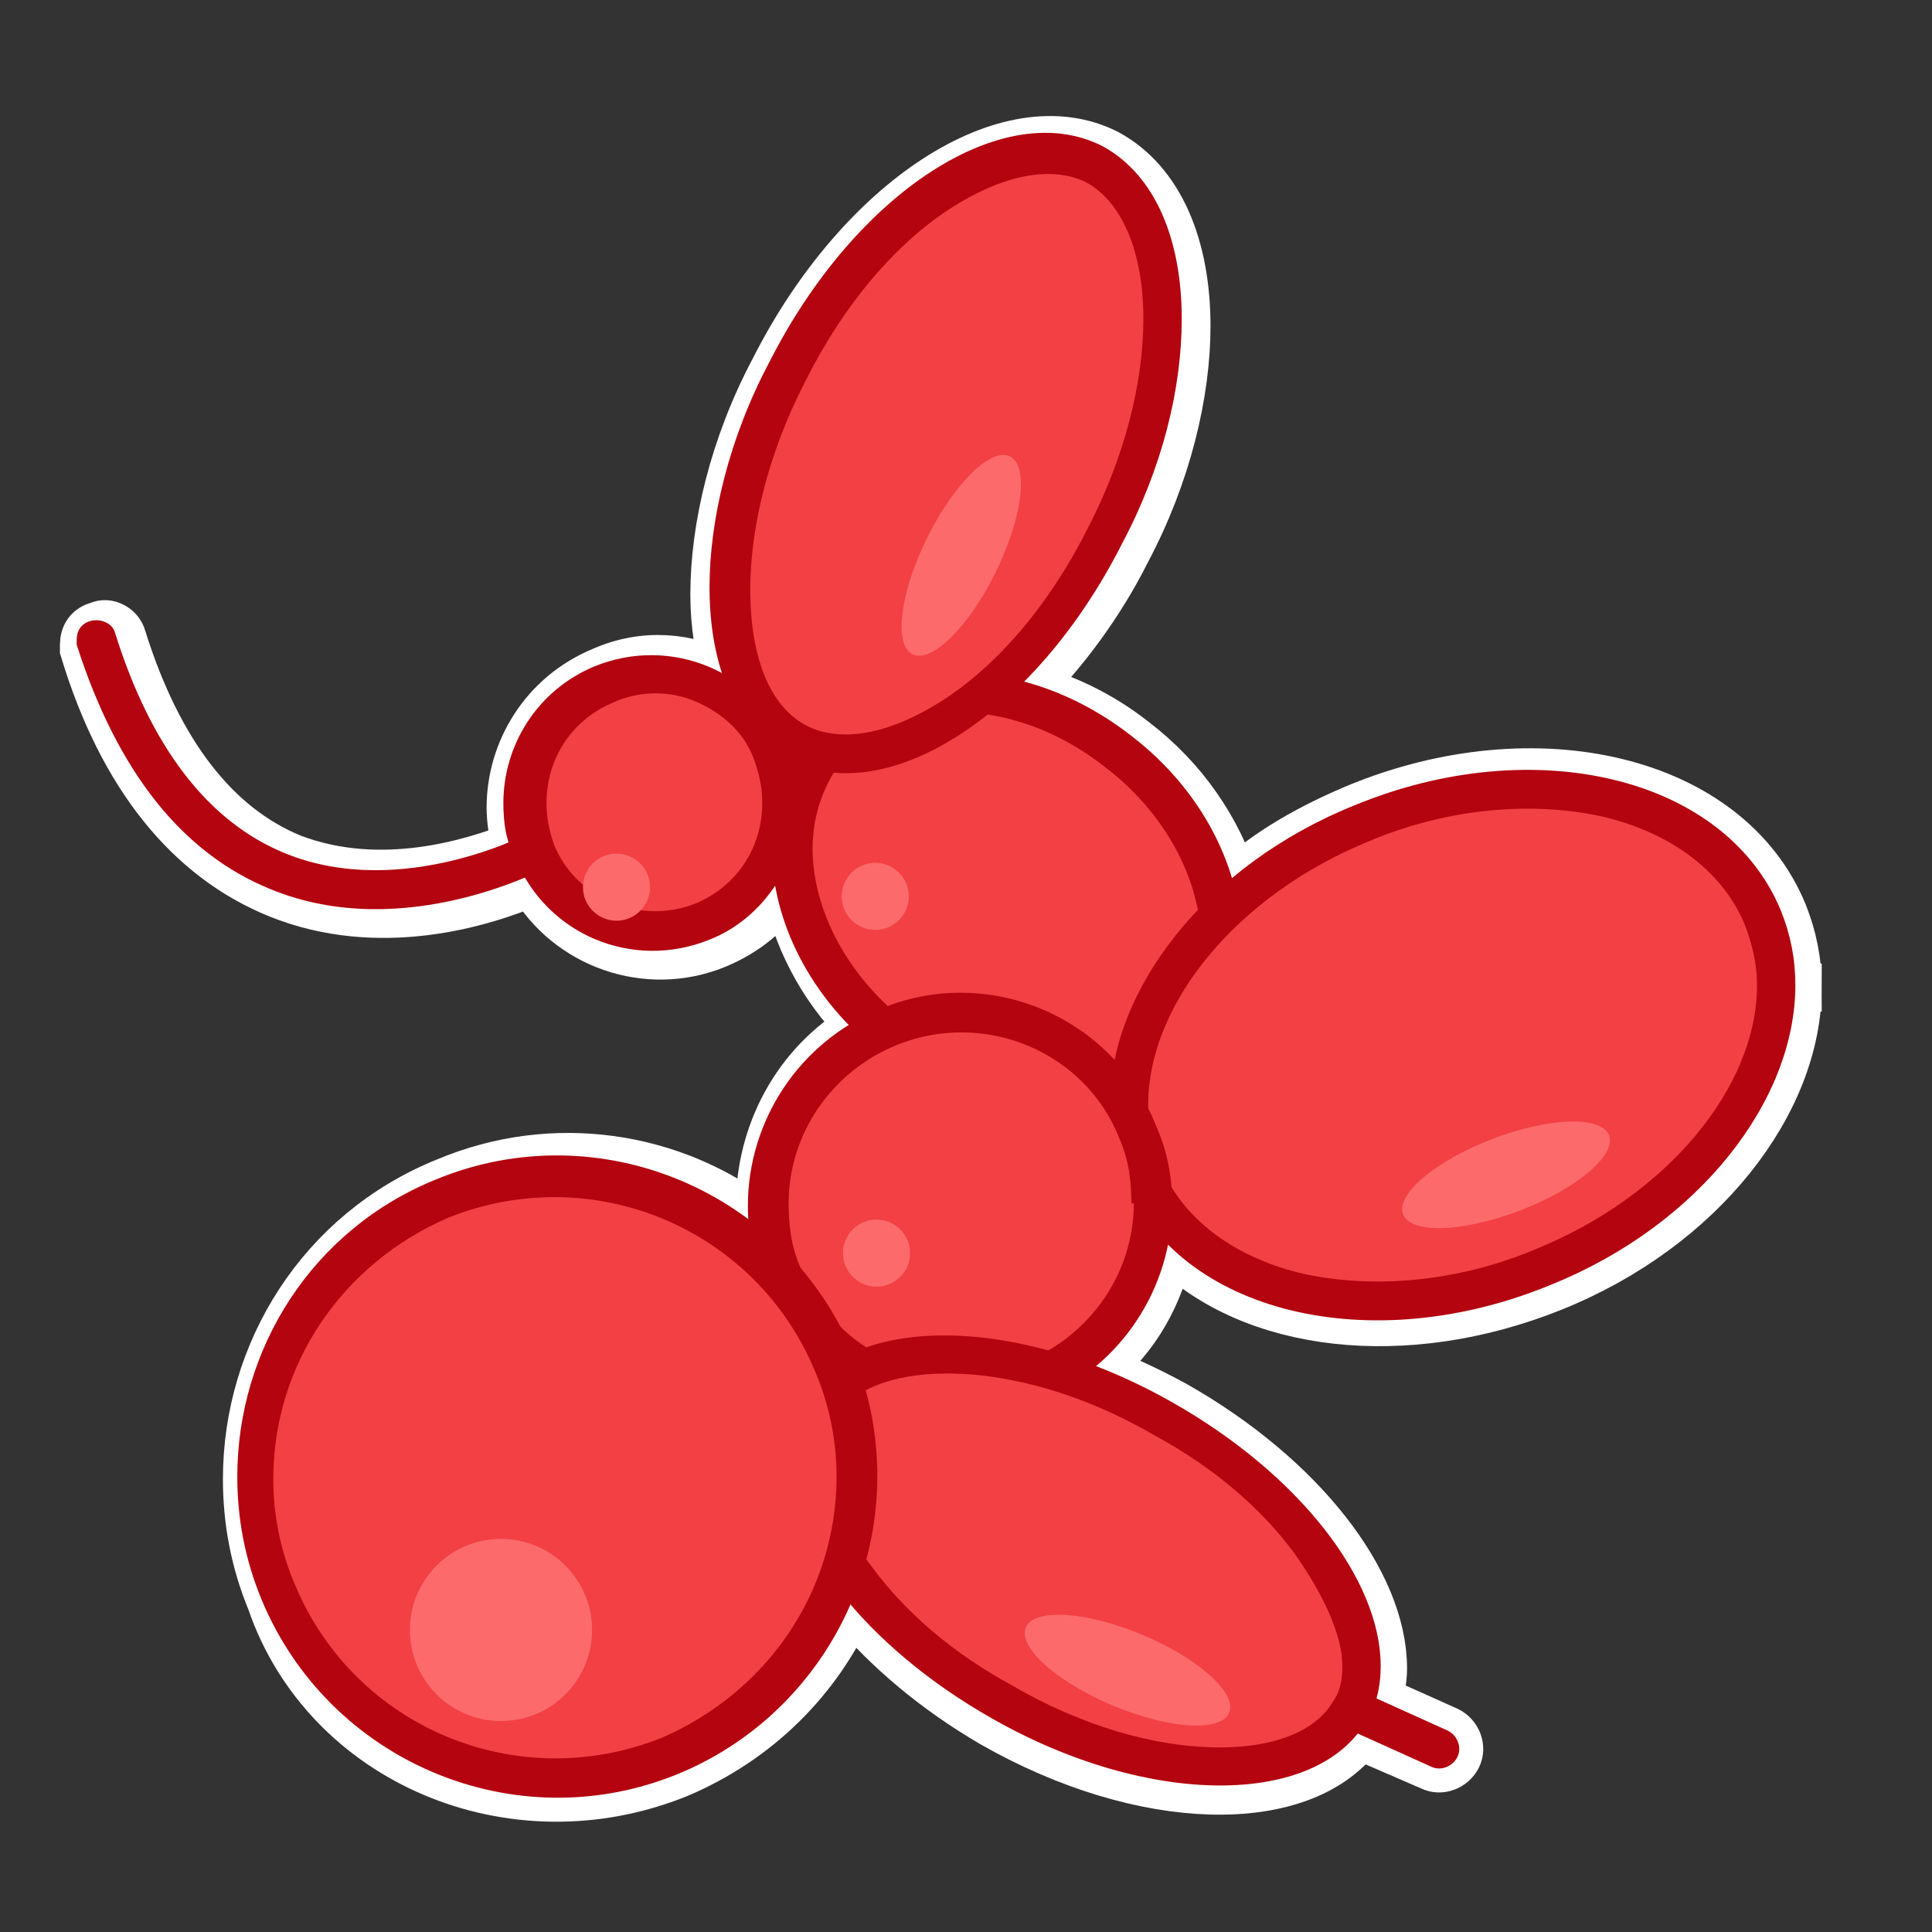 <?xml version="1.0" encoding="utf-8"?>
<!-- Generator: Adobe Illustrator 22.1.0, SVG Export Plug-In . SVG Version: 6.00 Build 0)  -->
<svg version="1.1" id="Layer_1" xmlns="http://www.w3.org/2000/svg" xmlns:xlink="http://www.w3.org/1999/xlink" x="0px" y="0px"
	 viewBox="0 0 80.6 80.6" style="enable-background:new 0 0 80.6 80.6;" xml:space="preserve">
<rect x="0" y="0" width="80.6" height="80.6" fill="#333333" stroke="none"/>
<style type="text/css">
	.st0{fill:#FFFFFF;stroke:#FFFFFF;stroke-width:2;stroke-miterlimit:10;}
	.st1{fill:#F24044;}
	.st2{fill:#B3040F;}
	.st3{fill:#FC6A6C;}
</style>
<g>
	<polygon class="st0" points="74.1,41.1 74.9,41.1 74.1,41.1 	"/>
	<line class="st0" x1="74.9" y1="41.1" x2="74.9" y2="41.1"/>
	<path class="st0" d="M28.3,74c3.3-1.4,5.8-3.9,7.2-7c1.5,1.8,3.5,3.5,5.9,4.9c6.3,3.6,12.9,3.7,15.3,0.5l3,1.3
		c0.4,0.2,0.9,0,1.1-0.4c0.2-0.4,0-0.9-0.4-1.1l-2.9-1.3c0.1-0.4,0.2-0.8,0.2-1.3c0-3.6-3.4-8-8.7-11c-1.1-0.6-2.2-1.1-3.2-1.5
		c1.6-1.3,2.6-3.1,3-5.1c3.4,3.4,9.8,4.2,16,1.7c6.2-2.5,10.2-7.7,10.2-12.5h-0.8c0,0,0,0,0,0l0.8,0c0,0,0,0,0,0
		c0-1.1-0.2-2.1-0.6-3.1c-2.3-5.6-10.3-7.5-17.8-4.4c-1.9,0.8-3.7,1.8-5.1,3.1c-0.7-2.2-2.1-4.3-4.2-5.9c-1.4-1.1-2.9-1.8-4.4-2.2
		c1.5-1.5,3-3.5,4.1-5.7c1.7-3.2,2.5-6.6,2.5-9.4c0-3.3-1.1-6-3.3-7.2c-4.1-2.1-10.3,1.9-13.9,9c-1.7,3.2-2.5,6.6-2.5,9.4
		c0,1.3,0.2,2.4,0.5,3.4c-1.6-0.8-3.4-1-5.2-0.2c-2.4,1-3.8,3.3-3.8,5.7c0,0.5,0.1,1.1,0.2,1.6c-1.8,0.7-5.6,1.9-9.3,0.5
		c-3.2-1.3-5.6-4.4-7.1-9.2c-0.1-0.4-0.6-0.7-1-0.5c-0.4,0.1-0.6,0.4-0.6,0.8c0,0.1,0,0.2,0,0.2c1.6,5.3,4.4,8.7,8.1,10.2
		c4.2,1.7,8.5,0.4,10.6-0.5c1.5,2.6,4.8,3.8,7.7,2.6c1.2-0.5,2.2-1.3,2.9-2.4c0.4,2,1.4,4.1,3.1,5.8c-2.7,1.6-4.2,4.5-4.2,7.5
		c0,0.2,0,0.5,0,0.7c-3.6-2.8-8.6-3.6-13.1-1.7c-5.2,2.1-8.3,7.1-8.3,12.4c0,1.7,0.3,3.4,1,5.1C13.6,73.5,21.4,76.8,28.3,74z"/>
</g>
<g>
	<g>
		<g>
			<path class="st1" d="M33.1,35.4c0-1.5,0.4-2.9,1.3-4c2.6-3.3,8.1-3.3,12.3-0.1c2.7,2.1,4.3,5.1,4.3,8c0,1.5-0.4,2.9-1.3,4
				c-2.6,3.3-8.1,3.3-12.3,0.1C34.7,41.2,33.1,38.3,33.1,35.4z"/>
			<path class="st2" d="M51.8,39.3h-1.6v0c0,1.3-0.4,2.5-1.1,3.5c-2.3,2.9-7.3,2.9-11.2-0.1c-2.5-1.9-4-4.7-4-7.3
				c0-1.3,0.4-2.5,1.1-3.5c1.1-1.4,2.8-2.1,4.8-2.2c2.2,0,4.4,0.8,6.3,2.3c2.5,1.9,4,4.7,4,7.3L51.8,39.3 M51.8,39.3
				c0-3-1.6-6.3-4.6-8.6c-4.6-3.6-10.6-3.5-13.5,0.2c-1,1.3-1.5,2.8-1.5,4.5c0,3,1.6,6.3,4.6,8.6c4.6,3.6,10.6,3.5,13.5-0.2
				C51.3,42.5,51.8,40.9,51.8,39.3L51.8,39.3z"/>
		</g>
		<g>
			<g>
				<path class="st1" d="M30.4,24.6c0-2.8,0.8-6,2.4-9c1.7-3.3,4-6,6.5-7.6c2.4-1.5,4.6-1.9,6.3-1c1.8,0.9,2.9,3.3,2.9,6.4
					c0,2.8-0.8,6-2.4,9c-3.3,6.5-9.2,10.5-12.8,8.6C31.4,30.1,30.4,27.7,30.4,24.6C30.4,24.6,30.4,24.6,30.4,24.6z"/>
				<g>
					<path class="st2" d="M47.7,13.3c0,2.7-0.8,5.8-2.3,8.7c-1.6,3.2-3.8,5.8-6.2,7.3c-2.9,1.8-4.7,1.4-5.5,1
						c-1.6-0.8-2.4-2.9-2.4-5.7c0-2.7,0.8-5.8,2.3-8.7c1.6-3.2,3.8-5.8,6.2-7.3c2.9-1.8,4.7-1.4,5.5-1C46.8,8.4,47.7,10.5,47.7,13.3
						 M49.3,13.3c0-3.3-1.1-6-3.3-7.2c-4.1-2.1-10.3,1.9-13.9,9c-1.7,3.2-2.5,6.6-2.5,9.4c0,3.3,1.1,6,3.3,7.2
						c4.1,2.1,10.3-1.9,13.9-9C48.5,19.5,49.3,16.2,49.3,13.3L49.3,13.3z"/>
				</g>
			</g>
			<g>
				<path class="st2" d="M3.2,26.7c0-0.4,0.2-0.7,0.6-0.8c0.4-0.1,0.9,0.1,1,0.5c1.5,4.8,3.9,7.9,7.1,9.2c4.9,2,10.3-0.9,10.3-0.9
					c0.4-0.2,0.9-0.1,1.1,0.3c0.2,0.4,0.1,0.9-0.3,1.1c-0.2,0.1-6.1,3.3-11.7,1c-3.7-1.5-6.4-4.9-8.1-10.2
					C3.2,26.8,3.2,26.7,3.2,26.7z"/>
			</g>
			<g>
				<path class="st1" d="M21.8,33.5c0-2.2,1.3-4.1,3.3-5c1.3-0.5,2.8-0.5,4.1,0c1.3,0.6,2.3,1.6,2.9,2.9c0.3,0.6,0.4,1.3,0.4,2
					c0,2.2-1.3,4.1-3.3,5c-2.7,1.1-5.9-0.2-7-2.9C22,34.9,21.8,34.2,21.8,33.5z"/>
				<g>
					<path class="st2" d="M33.4,33.5h-1.6c0,1.9-1.1,3.5-2.8,4.2c-2.3,0.9-5-0.2-5.9-2.5c-0.2-0.6-0.3-1.1-0.3-1.7
						c0-1.9,1.1-3.5,2.8-4.2c1.1-0.5,2.4-0.5,3.5,0c1.1,0.5,2,1.3,2.4,2.5c0.2,0.6,0.3,1.1,0.3,1.7L33.4,33.5 M33.4,33.5
						c0-0.8-0.1-1.6-0.5-2.3c-1.3-3.2-4.9-4.7-8.1-3.4c-2.4,1-3.8,3.3-3.8,5.7c0,0.8,0.1,1.6,0.5,2.3c1.3,3.2,4.9,4.7,8.1,3.4
						C31.9,38.3,33.4,35.9,33.4,33.5L33.4,33.5z"/>
				</g>
			</g>
		</g>
		<g>
			<path class="st1" d="M47.1,46.1c0-4.6,4-9.4,9.7-11.8c3.5-1.4,7.2-1.8,10.4-1c3.1,0.8,5.4,2.5,6.4,5c0.4,0.9,0.5,1.8,0.5,2.8
				c0,4.6-4,9.4-9.7,11.8c-3.5,1.4-7.2,1.8-10.4,1c-3.1-0.8-5.4-2.5-6.4-5C47.3,48,47.1,47.1,47.1,46.1z"/>
			<g>
				<path class="st2" d="M74.9,41.1h-1.6c0,4.3-3.8,8.8-9.2,11c-3.3,1.4-6.9,1.7-9.9,1c-2.8-0.7-4.9-2.3-5.8-4.5
					c-0.3-0.8-0.5-1.6-0.5-2.5c0-4.3,3.8-8.8,9.2-11c3.3-1.4,6.9-1.7,9.9-1c2.8,0.7,4.9,2.3,5.8,4.5c0.3,0.8,0.5,1.6,0.5,2.5
					L74.9,41.1 M74.9,41.1c0-1.1-0.2-2.1-0.6-3.1c-2.3-5.6-10.3-7.5-17.8-4.4c-6.2,2.5-10.2,7.7-10.2,12.5c0,1.1,0.2,2.1,0.6,3.1
					c2.3,5.6,10.3,7.5,17.8,4.4C70.9,51.1,74.9,45.9,74.9,41.1L74.9,41.1z"/>
			</g>
		</g>
		<g>
			<path class="st1" d="M32.1,50.2c0-3.3,2-6.2,5-7.4c4.1-1.7,8.8,0.3,10.4,4.4c0.4,1,0.6,2,0.6,3c0,3.3-2,6.2-5,7.4
				c-4.1,1.7-8.8-0.3-10.4-4.4C32.3,52.3,32.1,51.3,32.1,50.2z"/>
			<g>
				<path class="st2" d="M48.9,50.2l-1.6,0v0c0,2.9-1.8,5.5-4.5,6.6c-1.8,0.7-3.7,0.7-5.5,0c-1.8-0.7-3.1-2.1-3.9-3.9
					c-0.4-0.9-0.5-1.8-0.5-2.7c0-2.9,1.8-5.5,4.5-6.6c3.7-1.5,7.9,0.3,9.3,3.9c0.4,0.9,0.5,1.8,0.5,2.7L48.9,50.2 M48.9,50.2
					c0-1.1-0.2-2.2-0.7-3.3c-1.8-4.5-7-6.7-11.5-4.8c-3.4,1.4-5.5,4.7-5.5,8.2c0,1.1,0.2,2.2,0.7,3.3c1.8,4.5,7,6.7,11.5,4.8
					C46.8,57,48.9,53.7,48.9,50.2L48.9,50.2z"/>
			</g>
		</g>
		<g>
			<g>
				<path class="st1" d="M33.5,60.8c0-0.7,0.2-1.4,0.5-1.9c0.9-1.5,2.8-2.3,5.4-2.3c2.8,0,6,1,9.1,2.7c4.9,2.8,8.2,7,8.2,10.3
					c0,0.7-0.2,1.4-0.5,1.9c-1.8,3.2-8.5,3.1-14.5-0.4C36.9,68.4,33.5,64.1,33.5,60.8C33.5,60.8,33.5,60.8,33.5,60.8z"/>
				<g>
					<path class="st2" d="M56,69.5c0,0.6-0.1,1.1-0.4,1.5c-0.7,1.2-2.4,1.9-4.7,1.9c-2.7,0-5.8-0.9-8.7-2.6c-2.4-1.3-4.4-3-5.8-4.9
						c-1.3-1.7-2-3.3-2-4.7c0-0.6,0.1-1.1,0.4-1.5c0.7-1.2,2.4-1.9,4.7-1.9c2.7,0,5.8,0.9,8.7,2.6c2.4,1.3,4.4,3,5.8,4.9
						C55.2,66.5,56,68.2,56,69.5 M57.6,69.5c0-3.6-3.4-8-8.7-11c-6.5-3.7-13.5-3.7-15.6-0.1c-0.4,0.7-0.6,1.5-0.6,2.3
						c0,3.6,3.4,8,8.7,11c6.5,3.7,13.5,3.7,15.6,0.1C57.4,71.2,57.6,70.4,57.6,69.5L57.6,69.5z"/>
				</g>
			</g>
			<g>
				<path class="st2" d="M56.1,71.5c0-0.1,0-0.2,0.1-0.3c0.2-0.4,0.7-0.6,1.1-0.4l3.1,1.4c0.4,0.2,0.6,0.7,0.4,1.1
					c-0.2,0.4-0.7,0.6-1.1,0.4l-3.1-1.4C56.3,72.1,56.1,71.8,56.1,71.5z"/>
			</g>
		</g>
		<g>
			<path class="st1" d="M10.6,61.6c0-5.1,3.1-9.7,7.8-11.6c6.4-2.6,13.7,0.5,16.4,6.9c0.6,1.5,0.9,3.1,0.9,4.7
				c0,5.1-3.1,9.7-7.8,11.6c-6.4,2.6-13.7-0.5-16.4-6.9C11,64.8,10.6,63.2,10.6,61.6z"/>
			<g>
				<path class="st2" d="M34.9,61.6c0,4.8-2.9,9-7.3,10.9c-6,2.4-12.8-0.4-15.3-6.4c-0.6-1.4-0.9-2.9-0.9-4.4c0-4.8,2.9-9,7.3-10.9
					c6-2.4,12.8,0.4,15.3,6.4C34.6,58.6,34.9,60.1,34.9,61.6L34.9,61.6 M36.6,61.6c0-1.7-0.3-3.4-1-5.1c-2.8-6.8-10.6-10.1-17.4-7.3
					c-5.2,2.1-8.3,7.1-8.3,12.4c0,1.7,0.3,3.4,1,5.1c2.8,6.8,10.6,10.1,17.4,7.3C33.4,71.9,36.6,66.9,36.6,61.6L36.6,61.6z"/>
			</g>
		</g>
		<ellipse transform="matrix(0.387 -0.922 0.922 0.387 -35.414 86.036)" class="st3" cx="47" cy="69.7" rx="1.6" ry="4.6"/>
		<ellipse transform="matrix(0.934 -0.358 0.358 0.934 -13.367 25.727)" class="st3" cx="62.8" cy="49" rx="4.6" ry="1.6"/>
		<ellipse transform="matrix(0.442 -0.897 0.897 0.442 1.657 48.928)" class="st3" cx="40.1" cy="23.1" rx="4.6" ry="1.6"/>
	</g>
	<circle class="st3" cx="20.9" cy="68" r="3.8"/>
	<ellipse transform="matrix(0.707 -0.707 0.707 0.707 -18.61 29.022)" class="st3" cx="25.7" cy="37" rx="1.4" ry="1.4"/>
	<ellipse transform="matrix(0.707 -0.707 0.707 0.707 -26.285 41.178)" class="st3" cx="36.6" cy="52.3" rx="1.4" ry="1.4"/>
	<ellipse transform="matrix(0.707 -0.707 0.707 0.707 -15.733 36.759)" class="st3" cx="36.5" cy="37.4" rx="1.4" ry="1.4"/>
</g>
</svg>
